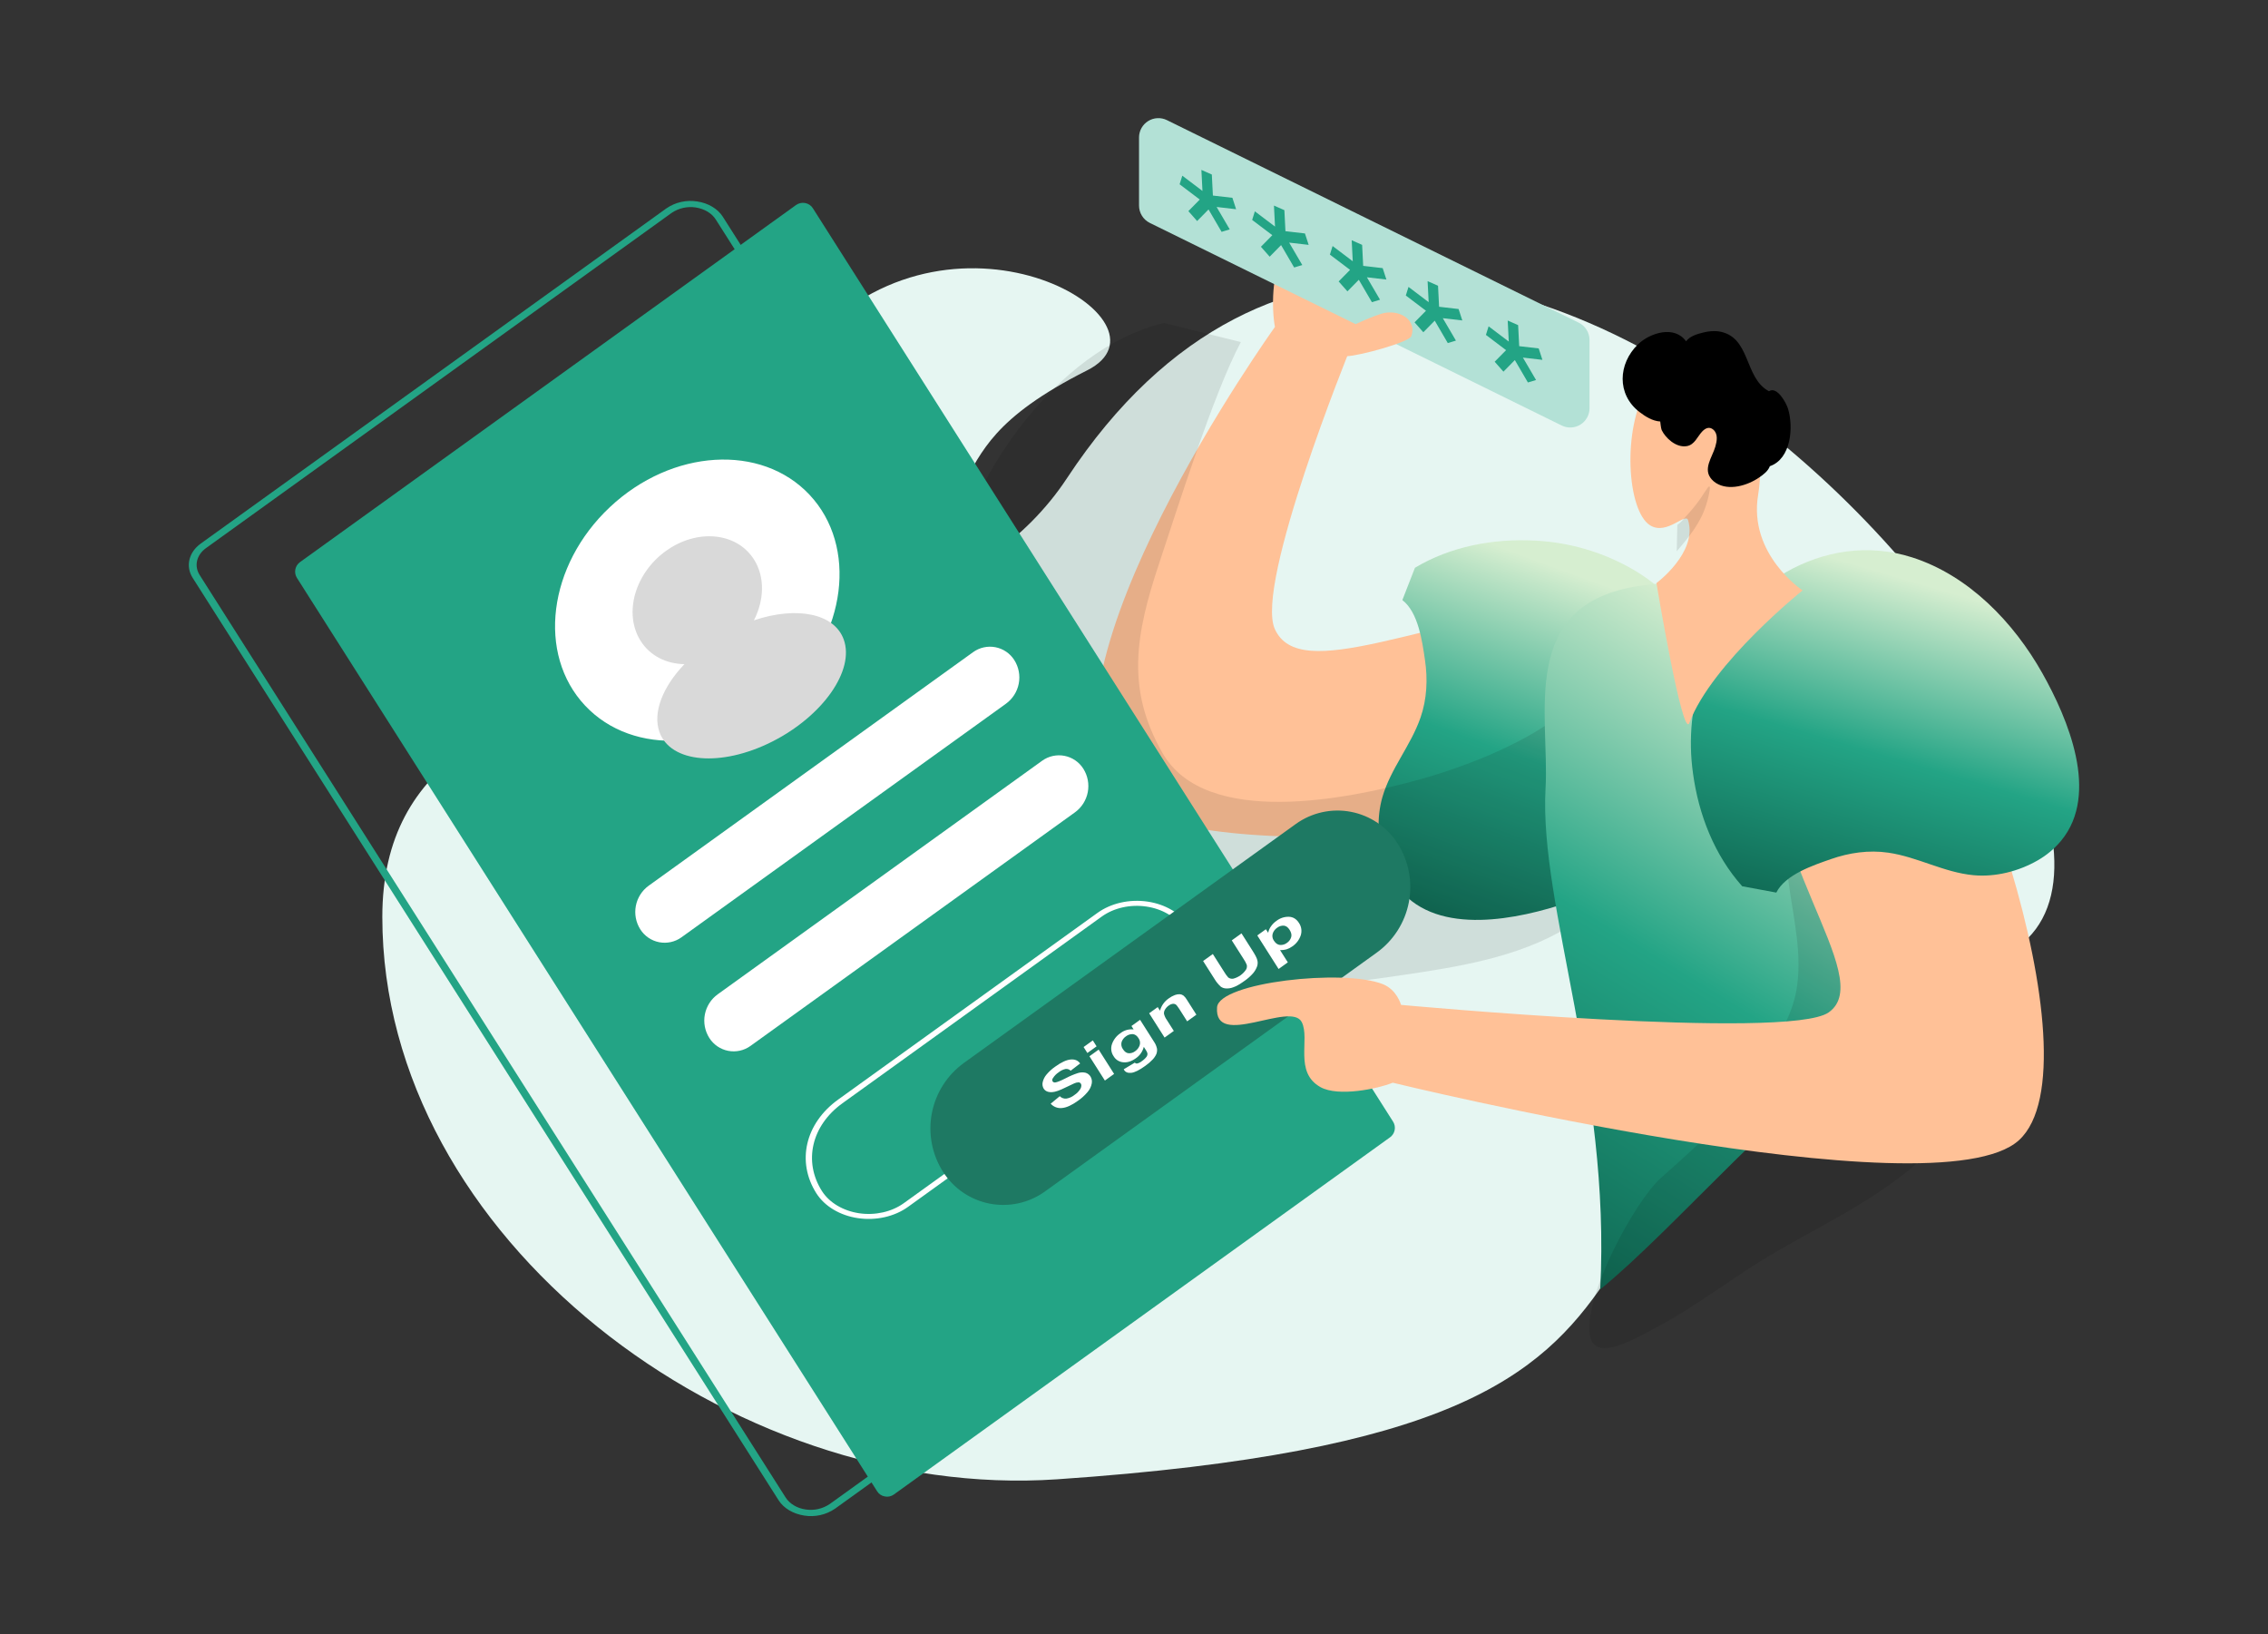 <svg width="390" height="281" viewBox="0 0 390 281" fill="none" xmlns="http://www.w3.org/2000/svg">
<rect x="0" y="0" width="390" height="281" fill="#333333" stroke="none"/>
<path fill-rule="evenodd" clip-rule="evenodd" d="M181.785 254.356C125.697 258.175 65.743 212.839 65.743 157.664C65.743 102.487 154.644 126.002 183.482 82.21C252.579 -22.643 392.074 146.084 343.035 164.916C244.773 202.622 316.328 245.188 181.785 254.356Z" fill="#E6F6F2"/>
<path fill-rule="evenodd" clip-rule="evenodd" d="M134.089 98.37C114.752 102.937 85.707 119.535 79.016 88.797C74.431 67.736 128.87 69.534 140.176 57.865C165.048 32.195 203.329 55.418 186.96 63.671C154.159 80.198 180.476 87.412 134.089 98.37Z" fill="#E6F6F2"/>
<path fill-rule="evenodd" clip-rule="evenodd" d="M281.773 132.695C274.481 143.62 201.047 149.611 191.502 136.186C176.749 115.456 219.236 56.212 219.236 56.212C218.688 53.38 218.586 46.535 220.817 43.864C224.196 39.804 219.169 35.947 222.296 35.072C226.315 33.95 229.536 37.747 236.537 39.645C240.685 40.758 240.106 51.647 236.184 57.741C234.788 59.903 232.122 60.1 232.122 60.1C232.122 60.1 215.733 100.429 219.213 108.153C223.531 117.706 244.085 106.707 275.667 102.249C290.771 100.114 285.791 126.673 281.773 132.695Z" fill="#FFC197"/>
<path fill-rule="evenodd" clip-rule="evenodd" d="M241.146 103.179C243.91 105.299 244.563 110.319 245.032 113.459C245.529 116.778 245.378 120.185 244.269 123.385C242.601 128.201 239.142 132.139 237.72 137.042C236.665 140.69 236.917 144.802 238.154 148.382C238.73 150.057 239.603 151.614 240.73 152.979C247.411 161.031 261.167 158.026 269.603 155.195C279.097 152.008 288.475 145.937 293.373 136.934C300.973 122.976 294.079 105.757 280.986 98.016C275.793 94.982 269.945 93.245 263.937 92.953C256.802 92.578 249.477 93.932 243.312 97.623L241.146 103.179Z" fill="url(#paint0_linear_77_641)"/>
<path fill-rule="evenodd" clip-rule="evenodd" d="M213.37 58.817C208.627 67.768 202.508 87.34 199.316 96.893C195.242 109.158 193.62 118.454 199.88 129.437C207.287 142.467 232.01 137.374 244.107 134.027C246.776 133.286 249.412 132.43 252.007 131.459C255.667 130.121 259.222 128.509 262.64 126.638C269.694 122.696 275.584 117.278 280.857 111.203C282.373 109.461 283.731 107.557 285.336 105.9C285.812 105.405 286.535 104.675 287.311 104.765C288.616 104.915 288.916 107.322 289.091 108.258C289.762 112.137 289.709 116.19 289.444 120.103C288.404 135.568 283.378 151.018 269.553 159.465C261.018 164.683 250.384 166.305 240.65 167.734C230.934 169.158 220.706 170.447 210.866 169.55C193.302 167.949 174.768 160.317 165.158 144.74C154.049 126.696 159.162 102.582 168.28 84.833C170.554 80.409 173.182 76.153 176.303 72.276C182.387 64.719 190.534 57.841 200.145 55.534L213.37 58.817Z" fill="black" fill-opacity="0.1"/>
<path fill-rule="evenodd" clip-rule="evenodd" d="M124.287 37.255C123.422 35.893 121.777 34.915 119.891 34.64C118.033 34.341 116.13 34.769 114.579 35.836L34.522 93.463C32.446 94.957 31.875 97.383 33.135 99.366L133.886 257.958C134.764 259.341 136.395 260.298 138.295 260.594C140.153 260.893 142.055 260.465 143.606 259.398L223.664 201.771C225.739 200.277 226.311 197.851 225.05 195.868L124.287 37.255ZM123.084 37.743L223.848 196.356C224.828 197.899 224.386 199.794 222.753 200.969L142.696 258.596C141.481 259.427 139.995 259.766 138.539 259.545C137.049 259.333 135.776 258.556 135.089 257.474L34.338 98.879C33.345 97.317 33.787 95.422 35.419 94.246L115.476 36.619C116.691 35.788 118.177 35.45 119.633 35.671C121.137 35.903 122.397 36.66 123.084 37.742V37.743Z" fill="#23A485"/>
<path fill-rule="evenodd" clip-rule="evenodd" d="M139.78 35.808C139.634 35.574 139.44 35.373 139.212 35.219C138.983 35.064 138.725 34.959 138.453 34.91C138.187 34.859 137.912 34.862 137.647 34.918C137.381 34.974 137.129 35.083 136.906 35.237L51.583 96.654C51.165 96.958 50.879 97.41 50.784 97.917C50.688 98.424 50.791 98.949 51.07 99.383L150.835 256.425C150.98 256.656 151.172 256.854 151.398 257.006C151.625 257.157 151.881 257.259 152.15 257.305C152.416 257.361 152.692 257.361 152.958 257.304C153.225 257.248 153.477 257.136 153.698 256.977L239.02 195.56C239.439 195.262 239.727 194.814 239.824 194.31C239.922 193.806 239.822 193.283 239.545 192.851L139.78 35.808Z" fill="#23A485"/>
<path fill-rule="evenodd" clip-rule="evenodd" d="M204.486 159.301C203.066 157.066 200.426 155.48 197.33 155.025C194.234 154.57 191.057 155.284 188.717 156.968L144.138 189.056C138.458 193.145 136.927 199.745 140.38 205.18C141.8 207.415 144.439 208.999 147.535 209.453C150.63 209.908 153.808 209.195 156.136 207.519L200.726 175.422C206.395 171.342 207.939 164.736 204.486 159.301ZM203.525 159.684L203.526 159.686C206.759 164.775 205.313 170.961 200.004 174.783L155.413 206.88C153.336 208.376 150.492 209.017 147.728 208.61C144.975 208.196 142.608 206.79 141.34 204.795C138.107 199.706 139.553 193.52 144.863 189.698L189.453 157.601C191.53 156.105 194.374 155.464 197.126 155.876C199.889 156.283 202.257 157.689 203.524 159.684H203.525Z" fill="white"/>
<path fill-rule="evenodd" clip-rule="evenodd" d="M240.346 145.057C239.45 143.647 238.275 142.434 236.893 141.494C235.511 140.554 233.952 139.907 232.311 139.591C230.67 139.275 228.982 139.297 227.35 139.657C225.718 140.017 224.177 140.706 222.821 141.682L165.774 182.745C162.893 184.818 160.914 187.915 160.242 191.4C159.571 194.885 160.258 198.495 162.163 201.49C163.059 202.9 164.234 204.113 165.615 205.054C166.997 205.994 168.556 206.643 170.197 206.959C171.839 207.275 173.527 207.252 175.159 206.892C176.791 206.532 178.332 205.842 179.688 204.865L236.735 163.801C239.614 161.727 241.591 158.631 242.263 155.147C242.934 151.664 242.249 148.055 240.348 145.059L240.346 145.057Z" fill="#1E7963"/>
<path fill-rule="evenodd" clip-rule="evenodd" d="M174.414 113.492C174.052 112.923 173.577 112.433 173.019 112.053C172.461 111.673 171.831 111.412 171.168 111.284C170.505 111.157 169.822 111.167 169.163 111.313C168.504 111.458 167.882 111.737 167.334 112.133L111.562 152.279C110.406 153.11 109.611 154.353 109.341 155.752C109.07 157.151 109.346 158.6 110.11 159.802C110.471 160.371 110.945 160.86 111.502 161.239C112.059 161.619 112.688 161.88 113.35 162.008C114.011 162.136 114.692 162.128 115.35 161.983C116.009 161.839 116.631 161.562 117.178 161.169L172.961 121.016C174.118 120.184 174.913 118.942 175.183 117.543C175.454 116.145 175.179 114.696 174.415 113.493L174.414 113.492ZM186.281 132.168C185.919 131.598 185.444 131.108 184.886 130.728C184.328 130.349 183.698 130.087 183.035 129.96C182.372 129.832 181.69 129.842 181.03 129.988C180.371 130.133 179.749 130.412 179.201 130.808L123.429 170.955C122.272 171.786 121.478 173.029 121.207 174.428C120.937 175.826 121.213 177.276 121.977 178.478C122.338 179.047 122.812 179.536 123.369 179.915C123.926 180.294 124.555 180.556 125.216 180.684C125.878 180.812 126.559 180.803 127.217 180.659C127.875 180.515 128.497 180.238 129.045 179.845L184.828 139.691C185.985 138.86 186.78 137.617 187.05 136.219C187.32 134.82 187.045 133.371 186.281 132.169V132.168Z" fill="white"/>
<path d="M180.673 189.771L182.231 188.485C182.377 188.633 182.554 188.746 182.749 188.817C182.944 188.889 183.153 188.916 183.359 188.898C183.866 188.819 184.343 188.608 184.742 188.285C185.18 188.005 185.546 187.626 185.809 187.178C185.976 186.828 185.995 186.541 185.862 186.33C185.819 186.263 185.761 186.207 185.692 186.167C185.623 186.127 185.545 186.105 185.465 186.101C185.201 186.108 184.942 186.172 184.705 186.288C184.486 186.38 183.986 186.62 183.207 186.995C182.215 187.49 181.466 187.755 180.956 187.784C180.247 187.834 179.754 187.632 179.464 187.174C179.273 186.848 179.212 186.462 179.293 186.093C179.402 185.603 179.63 185.146 179.955 184.763C180.393 184.242 180.9 183.782 181.46 183.396C182.503 182.645 183.388 182.238 184.114 182.174C184.84 182.111 185.379 182.346 185.739 182.853L184.108 184.103C183.996 183.989 183.859 183.903 183.708 183.85C183.557 183.798 183.396 183.781 183.237 183.801C182.803 183.894 182.398 184.088 182.053 184.369C181.647 184.634 181.304 184.985 181.049 185.398C180.989 185.474 180.953 185.567 180.945 185.664C180.938 185.761 180.959 185.858 181.007 185.943C181.061 186.014 181.134 186.068 181.218 186.098C181.302 186.129 181.393 186.135 181.481 186.115C181.772 186.08 182.367 185.849 183.258 185.395C183.925 185.043 184.619 184.747 185.336 184.512C185.751 184.379 186.193 184.354 186.621 184.439C187.002 184.537 187.329 184.781 187.53 185.119C187.747 185.485 187.817 185.92 187.725 186.335C187.617 186.871 187.37 187.369 187.009 187.779C186.526 188.352 185.968 188.857 185.35 189.28C184.298 190.037 183.392 190.449 182.617 190.515C182.257 190.556 181.892 190.51 181.554 190.381C181.216 190.251 180.913 190.042 180.673 189.771ZM186.981 181.053L186.333 180.032L187.919 178.891L188.567 179.911L186.981 181.053ZM189.994 185.795L187.338 181.617L188.924 180.475L191.579 184.654L189.994 185.795ZM193.234 183.856L195.144 182.712C195.191 182.771 195.252 182.816 195.322 182.843C195.392 182.869 195.468 182.876 195.542 182.863C195.833 182.793 196.103 182.658 196.334 182.468C196.66 182.252 196.948 181.982 197.184 181.67C197.282 181.522 197.329 181.346 197.318 181.169C197.279 180.964 197.195 180.771 197.071 180.603L196.685 179.995C196.49 180.797 196.004 181.498 195.321 181.961C194.511 182.544 193.72 182.763 192.954 182.626C192.654 182.574 192.369 182.458 192.119 182.286C191.868 182.113 191.658 181.888 191.503 181.626C191.288 181.321 191.151 180.968 191.102 180.598C191.053 180.228 191.093 179.851 191.22 179.5C191.493 178.744 192 178.095 192.669 177.648C193.309 177.143 194.123 176.911 194.934 177.002L194.562 176.417L196.046 175.35L198.429 179.101C198.688 179.47 198.868 179.887 198.958 180.328C198.995 180.645 198.952 180.965 198.833 181.261C198.673 181.604 198.457 181.919 198.194 182.192C197.813 182.595 197.391 182.958 196.934 183.273C195.916 184.005 195.116 184.406 194.536 184.463C193.962 184.526 193.551 184.374 193.312 183.999C193.282 183.954 193.256 183.906 193.234 183.856ZM193.094 180.393C193.375 180.835 193.701 181.071 194.084 181.101C194.484 181.12 194.877 180.996 195.193 180.751C195.557 180.503 195.832 180.145 195.976 179.729C196.04 179.523 196.055 179.306 196.021 179.093C195.986 178.881 195.902 178.68 195.776 178.505C195.501 178.07 195.166 177.84 194.782 177.81C194.358 177.797 193.942 177.934 193.608 178.196C193.258 178.433 192.996 178.779 192.864 179.18C192.809 179.387 192.802 179.603 192.842 179.813C192.881 180.022 192.968 180.22 193.094 180.393ZM205.726 174.471L204.14 175.613L202.786 173.482C202.5 173.031 202.279 172.764 202.125 172.678C201.963 172.599 201.779 172.574 201.601 172.607C201.375 172.653 201.162 172.75 200.978 172.891C200.718 173.073 200.499 173.309 200.337 173.582C200.196 173.803 200.133 174.064 200.156 174.325C200.252 174.702 200.418 175.057 200.645 175.372L201.847 177.263L200.26 178.405L197.605 174.225L199.079 173.164L199.47 173.779C199.709 172.911 200.25 172.157 200.997 171.653C201.318 171.417 201.67 171.227 202.043 171.085C202.32 170.981 202.616 170.935 202.912 170.951C203.132 170.977 203.341 171.06 203.518 171.193C203.741 171.388 203.929 171.618 204.076 171.874L205.726 174.471ZM206.883 165.24L208.556 164.036L210.539 167.157C210.731 167.484 210.956 167.792 211.209 168.074C211.334 168.166 211.477 168.231 211.628 168.265C211.78 168.299 211.936 168.302 212.089 168.272C212.98 168.036 213.754 167.482 214.266 166.716C214.412 166.472 214.457 166.181 214.391 165.904C214.247 165.543 214.062 165.199 213.84 164.879L211.814 161.69L213.486 160.487L215.407 163.51C215.846 164.201 216.117 164.727 216.204 165.08C216.299 165.434 216.287 165.807 216.17 166.154C216.015 166.585 215.784 166.985 215.488 167.334C215.052 167.833 214.556 168.274 214.011 168.649C213.218 169.22 212.585 169.588 212.086 169.751C211.68 169.911 211.245 169.982 210.81 169.958C210.493 169.943 210.186 169.837 209.926 169.654C209.496 169.264 209.127 168.81 208.833 168.309L206.883 165.24ZM216.199 160.841L217.683 159.774L218.074 160.389C218.145 160.004 218.299 159.639 218.526 159.32C218.783 158.937 219.109 158.606 219.488 158.343C220.097 157.867 220.853 157.617 221.626 157.635C222.356 157.656 222.935 158.017 223.364 158.691C223.577 159.002 223.715 159.359 223.768 159.733C223.82 160.107 223.785 160.488 223.666 160.846C223.408 161.605 222.91 162.258 222.248 162.709C221.95 162.93 221.618 163.102 221.266 163.219C220.891 163.328 220.502 163.375 220.112 163.36L221.452 165.469L219.865 166.611L216.199 160.841ZM219.05 161.73C219.351 162.203 219.708 162.449 220.118 162.482C220.545 162.509 220.968 162.379 221.307 162.118C221.652 161.884 221.907 161.538 222.029 161.139C222.142 160.763 222.048 160.338 221.753 159.873C221.472 159.43 221.146 159.195 220.757 159.157C220.346 159.138 219.942 159.266 219.617 159.517C219.256 159.759 218.987 160.114 218.852 160.527C218.791 160.73 218.777 160.943 218.812 161.152C218.846 161.36 218.928 161.558 219.05 161.73Z" fill="white"/>
<path d="M134.933 119.198C145.591 109.189 147.504 93.91 139.205 85.073C130.906 76.235 115.538 77.185 104.879 87.194C94.221 97.203 92.308 112.481 100.607 121.319C108.906 130.156 124.274 129.207 134.933 119.198Z" fill="white"/>
<path fill-rule="evenodd" clip-rule="evenodd" d="M117.691 114.195C114.598 114.148 111.81 112.791 110.171 110.211C107.2 105.534 109.139 98.598 114.512 94.73C119.885 90.862 126.679 91.516 129.65 96.193C131.571 99.218 131.414 103.195 129.64 106.664C136.924 104.213 143.442 105.427 145.085 109.952C147.008 115.266 141.471 123.149 132.736 127.54C124.001 131.931 115.322 131.19 113.399 125.877C112.199 122.499 113.977 118.091 117.691 114.195Z" fill="#D9D9D9"/>
<path fill-rule="evenodd" clip-rule="evenodd" d="M275.167 221.707C277.037 186.438 264.64 155.743 265.768 135.581C266.491 122.791 260.954 103.807 281.974 100.732C299.996 98.096 322.269 102.859 326.659 107.708C335.547 117.492 332.32 170.539 323.873 177.775C306.944 188.583 288.393 210.908 275.167 221.707Z" fill="url(#paint1_linear_77_641)"/>
<path fill-rule="evenodd" clip-rule="evenodd" d="M311.615 127.088C310.152 129.042 309.323 131.46 308.635 133.773C306.819 139.739 306.749 145.692 307.577 151.831C308.388 157.893 309.993 164.173 308.9 170.305C308.071 174.841 305.637 178.591 303.257 182.442C297.279 192.129 293.752 195.31 285.658 202.493C281.055 206.562 272.079 223.292 273.437 229.803C274.372 234.343 281.549 229.935 284.247 228.547C291.566 224.775 298.108 219.472 305.25 215.33C315.442 209.403 326.904 204.284 334.54 194.955C344.68 182.556 345.897 163.806 342 148.773C340.148 141.617 336.886 134.128 330.449 130.023L311.615 127.088Z" fill="black" fill-opacity="0.1"/>
<path fill-rule="evenodd" clip-rule="evenodd" d="M324.577 108.347C336.693 113.462 361.365 183.074 347.182 196.043C333 209.012 239.5 186.165 239.5 186.165C236.821 187.235 230.134 188.62 227.075 186.929C222.47 184.374 225.304 178.669 223.857 175.763C222.001 172.026 208.747 180.434 209.282 173.197C209.614 168.916 231.101 166.521 237.823 169.233C240.226 170.199 240.92 172.783 240.92 172.783C240.92 172.783 307.515 178.951 314.449 174.081C323.023 168.048 301.531 146.297 304.875 121.711C306.933 106.598 317.924 105.533 324.577 108.347Z" fill="#FFC197"/>
<path fill-rule="evenodd" clip-rule="evenodd" d="M305.448 153.473C307.011 150.36 311.82 148.777 314.816 147.727C317.983 146.616 321.358 146.125 324.709 146.613C329.752 147.348 334.269 150.007 339.352 150.484C343.133 150.836 347.124 149.817 350.409 147.93C351.946 147.05 353.312 145.901 354.442 144.538C361.097 136.465 355.565 123.517 351.201 115.761C346.29 107.034 338.568 98.962 328.806 95.839C313.669 90.992 298.05 100.994 292.902 115.307C290.896 120.977 290.287 127.047 291.128 133.003C292.098 140.081 294.802 147.023 299.585 152.386L305.448 153.473Z" fill="url(#paint2_linear_77_641)"/>
<path fill-rule="evenodd" clip-rule="evenodd" d="M284.837 100.256C284.837 100.256 291.943 94.999 290.286 89.465C289.862 88.012 286.653 92.107 283.761 90.334C279.811 87.897 278.859 73.848 283.32 66.538C286.089 62.008 295.823 59.291 298.997 62.377C302.172 65.463 303.423 78.616 302.33 85.057C300.602 95.331 309.965 101.512 309.965 101.512C309.965 101.512 294.412 113.96 290.497 124.292C289.351 127.326 284.837 100.256 284.837 100.256Z" fill="#FFC197"/>
<path fill-rule="evenodd" clip-rule="evenodd" d="M288.432 90.221C288.996 89.916 289.455 89.294 289.878 88.828C290.85 87.786 291.746 86.675 292.558 85.504C292.858 85.038 293.158 84.563 293.493 84.102C293.564 83.986 293.758 83.647 293.934 83.647C294.11 83.647 294.005 84.229 293.987 84.304C293.869 85.119 293.68 85.921 293.422 86.703C292.453 89.901 290.46 92.296 288.326 94.784L288.432 90.221Z" fill="black" fill-opacity="0.1"/>
<path fill-rule="evenodd" clip-rule="evenodd" d="M285.489 72.474C284.167 72.395 282.932 71.623 281.909 70.833C277.977 67.803 278.242 62.532 281.662 59.21C283.726 57.215 287.958 55.884 289.933 58.692C290.568 57.792 291.89 57.411 292.895 57.177C293.711 56.96 294.559 56.886 295.4 56.958C301.148 57.732 299.809 64.957 304.181 67.267C305.61 66.348 307.179 69.351 307.461 70.266C308.431 73.45 308.008 78.89 304.34 80.159C304.022 81.015 303.212 81.616 302.489 82.109C300.496 83.48 297.286 84.46 295.065 83.044C294.797 82.871 294.554 82.664 294.342 82.427C292.755 80.662 294.43 78.65 294.959 76.816C295.241 75.849 295.47 74.64 294.624 73.88C293.936 73.284 293.248 73.622 292.702 74.198C291.873 75.074 291.414 76.455 290.092 76.702C288.187 77.055 286.336 75.224 285.736 73.94C285.612 73.668 285.489 72.474 285.489 72.474Z" fill="black"/>
<path fill-rule="evenodd" clip-rule="evenodd" d="M273.33 58.461C273.331 57.841 273.158 57.234 272.83 56.707C272.503 56.181 272.034 55.757 271.478 55.483L200.65 20.65C200.143 20.403 199.583 20.288 199.02 20.317C198.457 20.346 197.911 20.518 197.433 20.815C196.955 21.113 196.56 21.527 196.286 22.02C196.011 22.512 195.867 23.065 195.865 23.629V35.35C195.866 35.97 196.04 36.577 196.368 37.103C196.695 37.629 197.162 38.053 197.717 38.328L268.559 73.168C269.065 73.416 269.626 73.531 270.189 73.502C270.752 73.473 271.298 73.301 271.775 73.002C272.253 72.703 272.646 72.287 272.918 71.793C273.19 71.3 273.332 70.745 273.33 70.181L273.33 58.461Z" fill="#B3E1D6"/>
<path fill-rule="evenodd" clip-rule="evenodd" d="M205.856 38.008L204.349 36.302L206.31 34.31L202.844 31.687L203.307 30.21L206.774 32.832L206.59 29.216L208.383 30.008L208.567 33.624L211.92 34.012L212.558 35.975L209.205 35.587L211.462 39.442L210.063 39.865L207.817 36.013L205.856 38.008ZM218.332 44.136L216.825 42.43L218.786 40.438L215.319 37.816L215.783 36.339L219.25 38.961L219.066 35.345L220.859 36.137L221.042 39.752L224.396 40.141L225.034 42.104L221.68 41.716L223.938 45.571L222.539 45.993L220.292 42.142L218.332 44.136ZM231.7 50.098L230.193 48.393L232.154 46.4L228.687 43.778L229.151 42.301L232.617 44.924L232.434 41.308L234.227 42.099L234.41 45.715L237.764 46.103L238.402 48.066L235.048 47.678L237.306 51.533L235.907 51.956L233.66 48.104L231.7 50.098ZM244.753 57.13L243.246 55.425L245.207 53.432L241.74 50.81L242.204 49.333L245.671 51.956L245.487 48.34L247.28 49.131L247.463 52.747L250.817 53.135L251.455 55.098L248.101 54.71L250.359 58.565L248.96 58.988L246.714 55.136L244.753 57.13ZM258.528 63.905L257.021 62.199L258.982 60.207L255.515 57.584L255.978 56.108L259.445 58.73L259.262 55.114L261.055 55.906L261.238 59.522L264.591 59.91L265.23 61.873L261.876 61.485L264.134 65.34L262.735 65.763L260.488 61.911L258.528 63.905Z" fill="#23A485"/>
<path fill-rule="evenodd" clip-rule="evenodd" d="M228.801 58.282C229.903 57.031 236.522 54.018 238.259 53.776C241.029 53.37 243.637 55.184 242.677 57.819C242.296 58.833 233.912 61.161 231.606 61.244C230.662 61.274 228.361 58.777 228.801 58.282Z" fill="#FFC197"/>
<defs>
<linearGradient id="paint0_linear_77_641" x1="273.715" y1="99.783" x2="250.626" y2="162.818" gradientUnits="userSpaceOnUse">
<stop stop-color="#D6EED0"/>
<stop offset="0.49" stop-color="#23A485"/>
<stop offset="1" stop-color="#0F6651"/>
</linearGradient>
<linearGradient id="paint1_linear_77_641" x1="306.505" y1="112.828" x2="247.138" y2="209.789" gradientUnits="userSpaceOnUse">
<stop stop-color="#D6EED0"/>
<stop offset="0.49" stop-color="#23A485"/>
<stop offset="1" stop-color="#0F6651"/>
</linearGradient>
<linearGradient id="paint2_linear_77_641" x1="331.914" y1="100.816" x2="314.455" y2="160.151" gradientUnits="userSpaceOnUse">
<stop stop-color="#D6EED0"/>
<stop offset="0.49" stop-color="#23A485"/>
<stop offset="1" stop-color="#0F6651"/>
</linearGradient>
</defs>
</svg>

